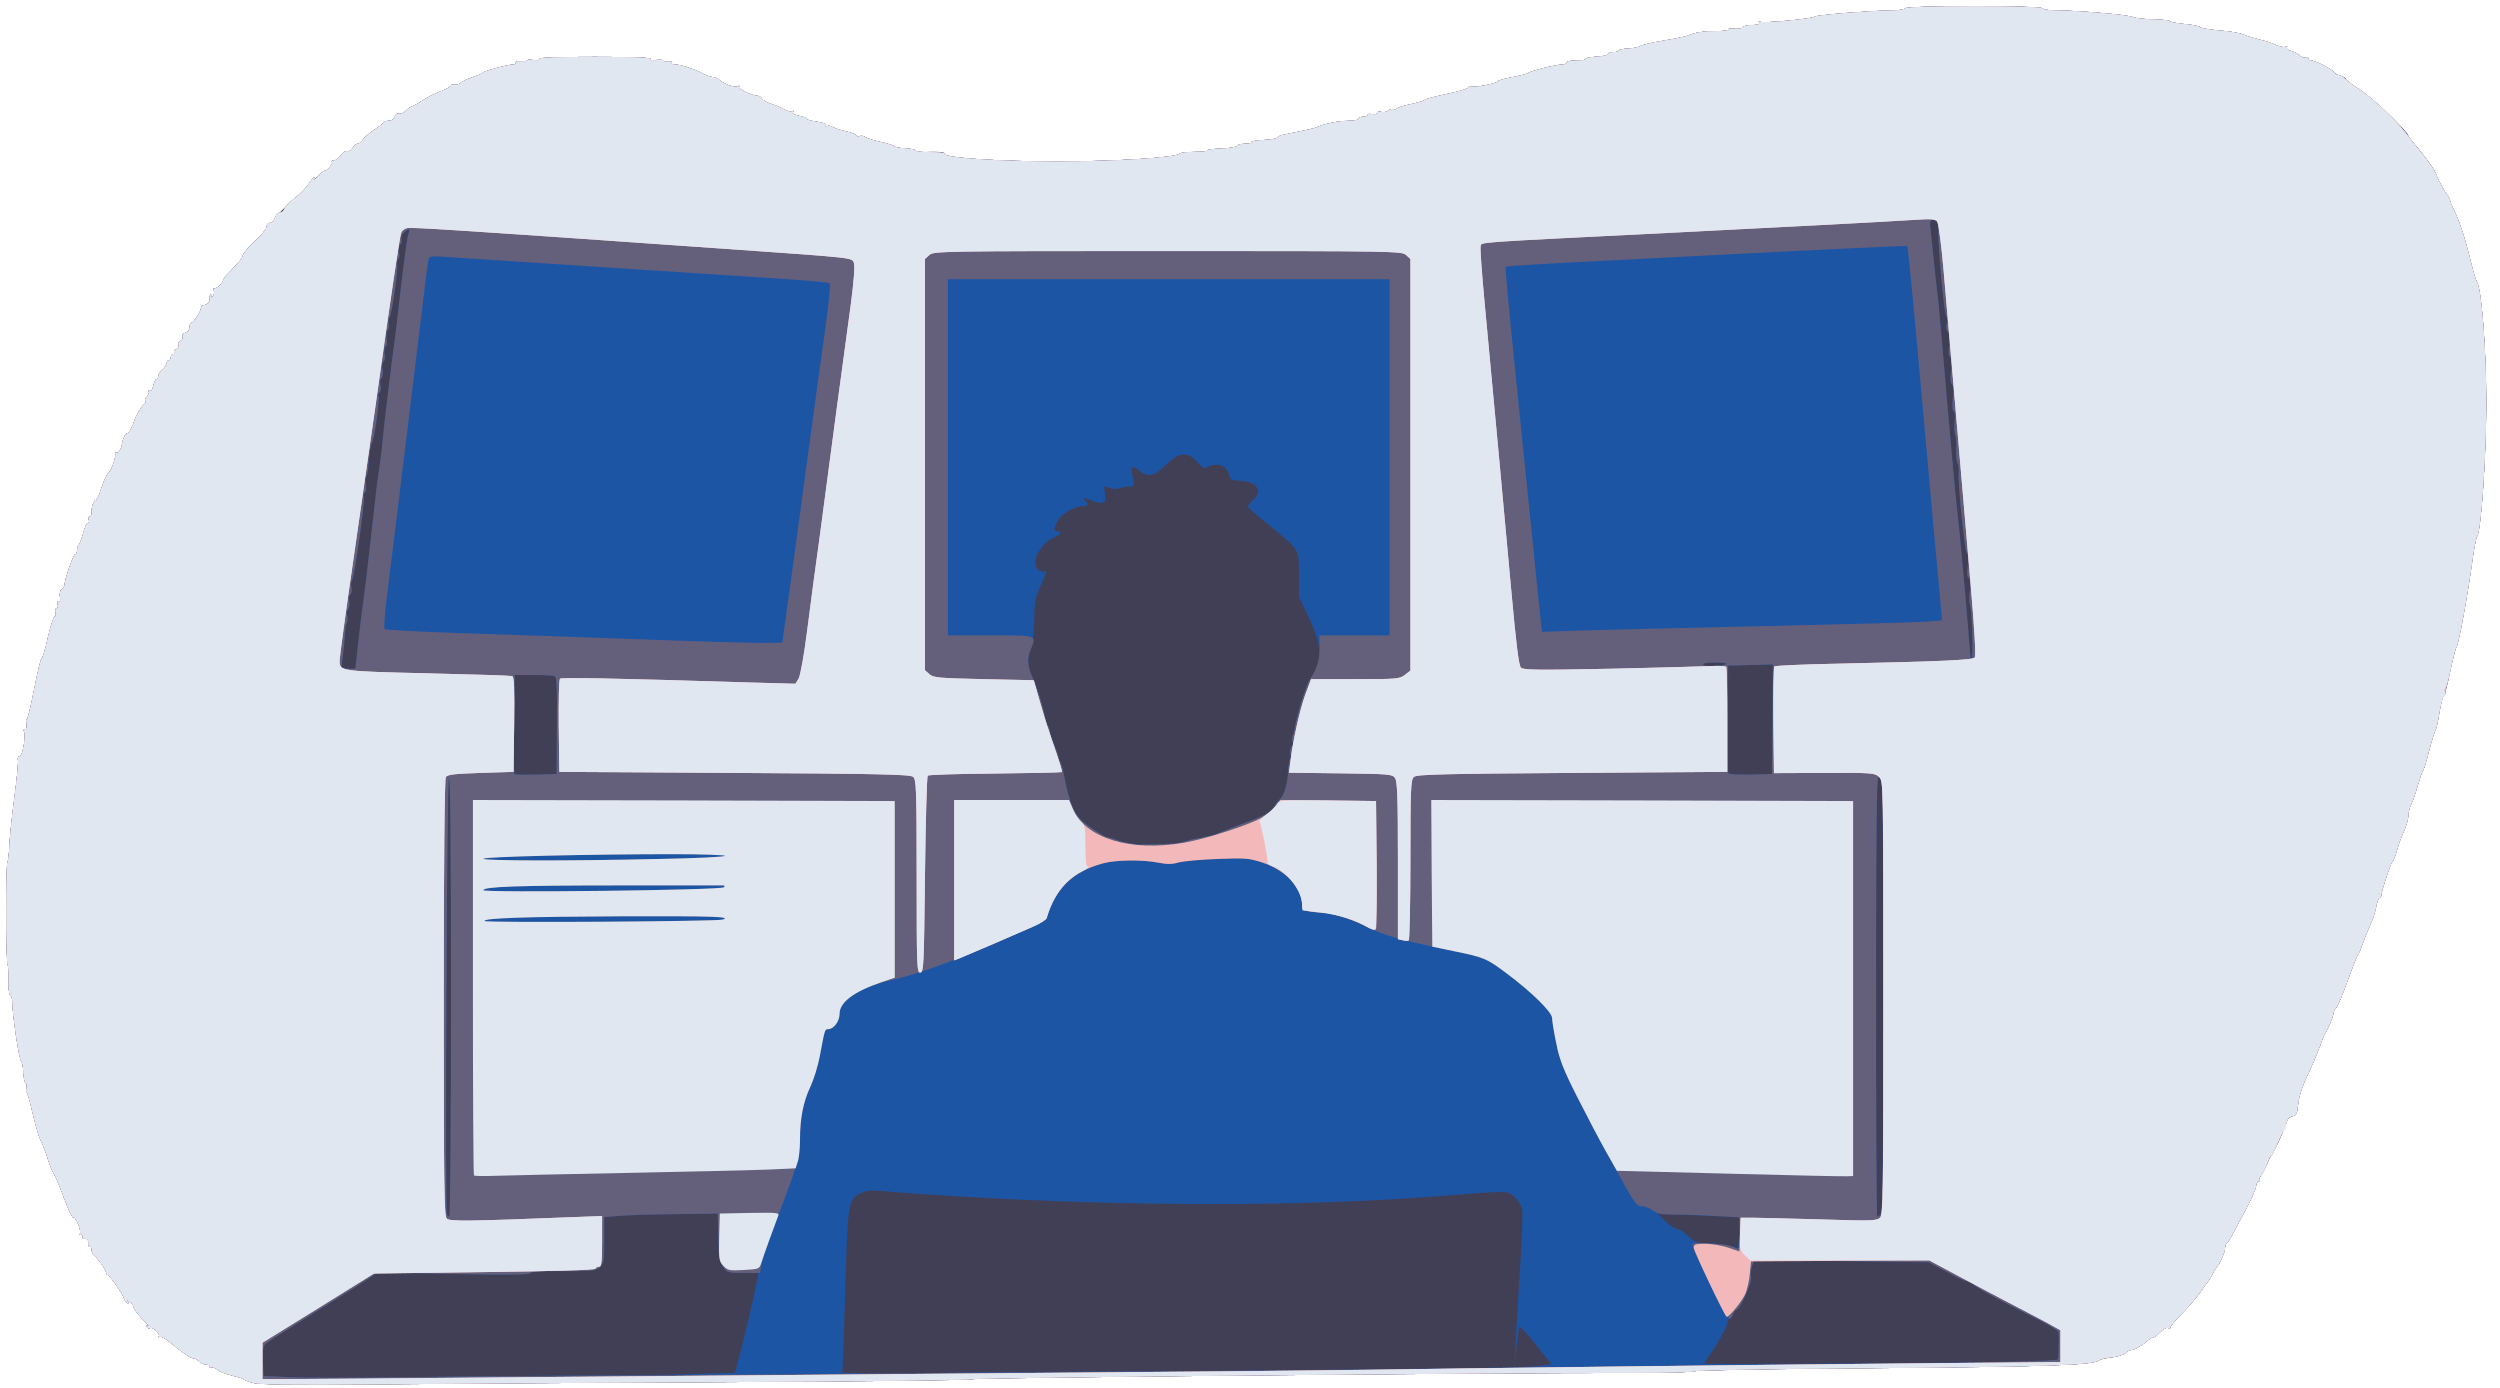 <!DOCTYPE svg PUBLIC "-//W3C//DTD SVG 20010904//EN" "http://www.w3.org/TR/2001/REC-SVG-20010904/DTD/svg10.dtd">
<svg version="1.0" xmlns="http://www.w3.org/2000/svg" width="1200px" height="666px" viewBox="0 0 12000 6660" preserveAspectRatio="xMidYMid meet">
<g id="layer101" fill="#413f56" stroke="none">
<path d="M1215 6638 c-22 -6 -42 -14 -45 -17 -3 -4 -29 -12 -58 -19 -29 -7 -60 -19 -69 -28 -9 -8 -22 -13 -30 -10 -8 3 -11 1 -8 -4 3 -6 -3 -10 -14 -10 -11 0 -26 -7 -35 -15 -8 -8 -20 -15 -26 -15 -14 0 -59 -30 -114 -77 -21 -18 -43 -30 -49 -26 -6 3 -7 2 -4 -4 7 -12 -30 -46 -43 -38 -5 3 -12 0 -16 -6 -5 -8 -3 -9 7 -4 8 5 3 -3 -11 -17 -35 -35 -60 -67 -60 -77 0 -5 -8 -15 -17 -22 -15 -12 -16 -12 -8 1 7 12 6 13 -6 2 -8 -7 -14 -16 -14 -20 0 -13 -68 -112 -77 -112 -4 0 -8 -5 -8 -10 0 -14 -41 -72 -57 -83 -7 -4 -13 -17 -13 -28 0 -11 -4 -18 -8 -15 -5 3 -8 -5 -8 -17 1 -15 -5 -22 -16 -21 -11 1 -14 -4 -11 -14 5 -11 3 -13 -7 -7 -8 5 -11 4 -6 -3 8 -14 -21 -85 -32 -78 -5 3 -23 -37 -42 -87 -18 -51 -41 -105 -51 -122 -9 -16 -24 -52 -32 -80 -8 -27 -23 -64 -32 -82 -9 -18 -26 -77 -39 -133 -12 -55 -25 -98 -28 -95 -3 3 -3 -6 -1 -20 3 -14 1 -25 -3 -25 -5 0 -10 -23 -12 -52 -1 -29 -6 -54 -11 -57 -9 -7 -41 -216 -41 -273 0 -20 -5 -40 -11 -43 -6 -4 -9 -34 -8 -71 1 -35 -1 -67 -4 -71 -9 -8 -9 -487 -1 -496 3 -3 7 -36 9 -74 1 -37 12 -142 24 -233 12 -91 20 -173 17 -182 -2 -10 2 -18 9 -18 14 0 31 -102 20 -120 -3 -5 -1 -10 6 -10 7 0 9 -10 7 -25 -3 -13 -2 -23 1 -21 3 3 19 -63 35 -145 16 -82 32 -149 36 -149 5 0 18 -45 30 -100 13 -55 27 -100 33 -100 5 0 7 -9 4 -20 -3 -11 -1 -20 5 -20 6 0 8 -9 5 -20 -3 -12 -1 -18 5 -14 7 5 9 -2 6 -19 -3 -16 0 -31 8 -38 8 -6 14 -16 14 -22 0 -24 43 -147 51 -147 5 0 9 -8 9 -18 0 -10 4 -22 9 -27 4 -6 14 -31 21 -57 7 -27 17 -48 22 -48 6 0 8 -7 4 -15 -3 -8 -1 -15 5 -15 6 0 10 -8 9 -17 -3 -24 10 -63 20 -63 5 0 14 -17 20 -37 13 -43 32 -86 41 -93 14 -10 39 -83 32 -93 -3 -5 -1 -7 4 -4 10 6 25 -15 28 -38 3 -25 17 -55 26 -55 8 0 25 -30 34 -60 7 -24 33 -67 45 -77 8 -6 12 -15 8 -18 -4 -4 0 -14 8 -22 8 -8 11 -19 8 -25 -4 -7 -2 -8 5 -4 7 5 13 -3 17 -23 4 -17 10 -31 15 -31 5 0 9 -7 9 -15 0 -8 9 -23 20 -32 11 -10 20 -23 20 -30 0 -7 5 -13 10 -13 6 0 10 -7 10 -15 0 -8 5 -15 11 -15 5 0 8 -4 5 -9 -3 -5 1 -12 10 -15 9 -3 14 -13 11 -20 -3 -8 1 -17 10 -20 8 -4 13 -12 10 -20 -3 -8 2 -16 14 -19 11 -3 19 -14 19 -26 0 -12 3 -21 8 -21 10 -1 44 -49 46 -68 2 -9 7 -17 12 -17 18 0 35 -17 30 -31 -3 -7 0 -16 6 -20 7 -5 8 -2 3 6 -6 9 -4 11 4 5 7 -4 10 -16 8 -27 -3 -11 -3 -17 0 -14 8 7 43 -23 43 -37 0 -5 12 -22 28 -37 55 -57 66 -71 68 -85 1 -8 27 -38 58 -67 31 -29 56 -60 56 -70 0 -10 7 -18 15 -18 9 0 19 -8 22 -18 4 -9 29 -37 57 -62 71 -63 98 -91 119 -120 10 -14 15 -18 12 -10 -4 8 5 3 19 -12 14 -16 29 -28 34 -28 14 0 43 -36 35 -43 -3 -4 1 -7 10 -7 9 0 24 -11 33 -24 8 -14 22 -22 29 -20 8 3 20 -4 27 -15 7 -12 18 -21 25 -21 7 0 18 -9 25 -20 7 -11 32 -32 55 -47 24 -15 43 -31 43 -35 0 -4 11 -8 24 -8 16 0 27 -7 31 -19 3 -12 12 -18 20 -15 7 3 23 -4 34 -15 12 -12 25 -21 30 -21 4 0 26 -12 47 -26 21 -15 62 -35 91 -46 29 -12 50 -24 48 -28 -3 -5 3 -6 13 -3 11 2 25 -2 33 -9 8 -7 34 -20 59 -28 25 -8 47 -18 50 -22 7 -8 116 -38 143 -38 10 0 16 -4 13 -9 -3 -5 8 -8 24 -7 17 1 30 -1 30 -4 0 -4 14 -4 31 -2 20 3 29 1 26 -5 -4 -7 91 -10 268 -10 177 0 272 3 268 10 -3 6 6 8 26 5 17 -2 31 -1 31 2 0 4 11 6 25 5 14 -2 23 1 19 6 -3 5 5 9 18 9 26 0 89 21 133 44 17 9 38 16 47 16 9 0 23 6 30 13 21 20 76 40 89 31 7 -4 10 -3 6 3 -6 10 64 43 90 43 7 0 16 6 20 14 4 7 26 19 48 26 22 7 50 19 63 27 12 7 28 11 34 7 7 -4 8 -3 4 4 -4 7 7 13 29 18 19 3 35 10 35 14 0 4 23 10 50 14 34 5 48 11 44 18 -4 7 -3 8 5 4 6 -4 17 -3 24 2 7 5 36 15 65 22 28 6 52 16 52 21 0 4 7 6 15 3 8 -4 21 -2 28 4 6 5 39 16 72 23 33 7 63 16 66 21 3 4 28 9 56 10 28 2 49 7 46 11 -3 5 12 8 33 7 72 -4 115 0 110 9 -11 18 262 36 539 36 278 0 574 -19 586 -37 3 -5 36 -9 73 -9 36 0 65 -3 62 -7 -2 -4 28 -8 68 -9 39 -2 72 -7 74 -13 2 -5 19 -10 38 -10 20 0 33 -3 31 -7 -3 -5 23 -9 56 -11 34 -1 64 -6 67 -11 3 -5 16 -12 30 -14 123 -25 148 -30 165 -38 41 -17 101 -29 148 -29 26 0 47 -4 47 -10 0 -5 12 -10 26 -10 14 0 23 -4 20 -9 -3 -4 6 -6 19 -3 14 2 25 0 25 -6 0 -6 9 -8 20 -5 11 3 27 0 35 -7 8 -6 19 -9 24 -6 5 4 12 2 15 -2 3 -5 34 -15 68 -22 35 -7 65 -17 68 -21 3 -4 50 -16 105 -28 55 -11 101 -25 103 -31 2 -5 8 -8 13 -5 11 8 129 -15 129 -25 0 -3 30 -12 67 -19 37 -7 72 -16 78 -20 13 -11 134 -41 163 -41 12 0 22 -4 22 -8 0 -9 18 -12 63 -12 15 0 27 -3 27 -7 0 -5 24 -9 53 -11 28 -1 54 -7 55 -12 2 -6 15 -10 28 -10 13 0 24 -3 24 -7 0 -5 21 -9 46 -10 25 -1 51 -7 58 -12 6 -5 56 -17 111 -26 55 -9 109 -20 120 -25 30 -14 73 -21 138 -21 32 0 55 -3 53 -7 -3 -4 10 -6 29 -4 18 2 36 -1 39 -7 4 -6 25 -11 47 -11 28 0 38 -4 33 -12 -4 -7 -3 -8 4 -4 14 9 255 -14 262 -24 5 -8 281 -30 372 -30 31 0 60 -5 63 -10 8 -14 652 -14 660 0 3 6 34 10 68 10 99 0 340 21 362 31 11 6 57 11 102 12 44 1 79 5 77 8 -2 4 29 10 69 14 39 3 74 11 77 15 3 5 44 12 90 16 47 3 99 12 115 19 17 7 53 18 80 25 28 6 64 18 82 27 18 8 37 11 44 7 7 -4 9 -3 6 3 -4 6 5 14 19 17 15 4 33 14 41 22 9 8 22 13 29 10 8 -3 14 -1 14 4 0 6 5 10 12 10 18 0 102 42 110 56 4 6 19 15 33 18 14 4 25 10 25 15 0 5 28 27 63 49 58 38 237 205 237 223 0 4 10 19 23 33 55 63 107 135 112 156 4 15 42 87 53 98 6 7 12 18 12 23 0 6 9 29 21 52 27 55 53 137 79 244 11 48 25 91 29 97 22 27 45 323 45 581 0 253 -25 616 -44 640 -4 6 -13 46 -19 90 -27 197 -69 425 -80 440 -4 5 -18 60 -31 120 -12 61 -26 112 -31 115 -4 3 -13 39 -20 80 -6 41 -15 80 -19 85 -4 6 -18 51 -31 100 -12 50 -26 92 -29 95 -4 3 -14 33 -24 67 -9 34 -23 75 -31 90 -8 15 -15 41 -15 57 0 16 -9 48 -19 70 -11 23 -27 65 -35 95 -9 30 -20 57 -24 60 -8 7 -52 139 -52 159 0 6 -4 12 -9 12 -5 0 -11 18 -15 40 -3 22 -17 64 -30 92 -13 29 -30 71 -37 93 -8 22 -17 42 -20 45 -4 3 -26 59 -50 125 -23 66 -49 126 -56 133 -7 7 -13 20 -13 27 0 14 -30 85 -40 95 -3 3 -14 30 -24 60 -11 30 -37 93 -60 140 -25 53 -42 105 -45 140 -5 47 -9 55 -28 58 -13 2 -24 13 -28 30 -7 28 -65 153 -75 162 -3 3 -12 21 -20 40 -7 19 -19 42 -27 51 -7 9 -10 19 -6 22 3 4 1 7 -5 7 -7 0 -12 10 -13 23 0 12 -23 63 -49 112 -27 50 -57 106 -67 125 -10 19 -21 37 -25 38 -5 2 -8 13 -8 23 0 19 -26 78 -39 89 -3 3 -13 19 -21 35 -8 17 -18 32 -21 35 -3 3 -19 25 -36 50 -17 25 -57 72 -89 104 -33 33 -58 63 -57 68 2 4 -3 5 -11 2 -7 -3 -24 6 -37 20 -13 14 -29 26 -35 26 -5 0 -19 8 -30 18 -26 23 -61 42 -76 42 -6 0 -19 7 -28 15 -9 8 -39 18 -66 21 -27 3 -53 9 -59 14 -29 23 -257 30 -1070 37 -476 3 -868 10 -871 15 -3 4 -134 8 -292 8 -706 -1 -3159 23 -3177 30 -11 5 -546 11 -1190 14 -643 3 -1406 8 -1695 11 -371 3 -537 1 -565 -7z"/>
</g>
<g id="layer102" fill="#1d55a5" stroke="none">
<path d="M1215 6638 c-22 -6 -42 -14 -45 -17 -3 -4 -29 -12 -58 -19 -29 -7 -60 -19 -69 -28 -9 -8 -22 -13 -30 -10 -8 3 -11 1 -8 -4 3 -6 -3 -10 -14 -10 -11 0 -26 -7 -35 -15 -8 -8 -20 -15 -26 -15 -14 0 -59 -30 -114 -77 -21 -18 -43 -30 -49 -26 -6 3 -7 2 -4 -4 7 -12 -30 -46 -43 -38 -5 3 -12 0 -16 -6 -5 -8 -3 -9 7 -4 8 5 3 -3 -11 -17 -35 -35 -60 -67 -60 -77 0 -5 -8 -15 -17 -22 -15 -12 -16 -12 -8 1 7 12 6 13 -6 2 -8 -7 -14 -16 -14 -20 0 -13 -68 -112 -77 -112 -4 0 -8 -5 -8 -10 0 -14 -41 -72 -57 -83 -7 -4 -13 -17 -13 -28 0 -11 -4 -18 -8 -15 -5 3 -8 -5 -8 -17 1 -15 -5 -22 -16 -21 -11 1 -14 -4 -11 -14 5 -11 3 -13 -7 -7 -8 5 -11 4 -6 -3 8 -14 -21 -85 -32 -78 -5 3 -23 -37 -42 -87 -18 -51 -41 -105 -51 -122 -9 -16 -24 -52 -32 -80 -8 -27 -23 -64 -32 -82 -9 -18 -26 -77 -39 -133 -12 -55 -25 -98 -28 -95 -3 3 -3 -6 -1 -20 3 -14 1 -25 -3 -25 -5 0 -10 -23 -12 -52 -1 -29 -6 -54 -11 -57 -9 -7 -41 -216 -41 -273 0 -20 -5 -40 -11 -43 -6 -4 -9 -34 -8 -71 1 -35 -1 -67 -4 -71 -9 -8 -9 -487 -1 -496 3 -3 7 -36 9 -74 1 -37 12 -142 24 -233 12 -91 20 -173 17 -182 -2 -10 2 -18 9 -18 14 0 31 -102 20 -120 -3 -5 -1 -10 6 -10 7 0 9 -10 7 -25 -3 -13 -2 -23 1 -21 3 3 19 -63 35 -145 16 -82 32 -149 36 -149 5 0 18 -45 30 -100 13 -55 27 -100 33 -100 5 0 7 -9 4 -20 -3 -11 -1 -20 5 -20 6 0 8 -9 5 -20 -3 -12 -1 -18 5 -14 7 5 9 -2 6 -19 -3 -16 0 -31 8 -38 8 -6 14 -16 14 -22 0 -24 43 -147 51 -147 5 0 9 -8 9 -18 0 -10 4 -22 9 -27 4 -6 14 -31 21 -57 7 -27 17 -48 22 -48 6 0 8 -7 4 -15 -3 -8 -1 -15 5 -15 6 0 10 -8 9 -17 -3 -24 10 -63 20 -63 5 0 14 -17 20 -37 13 -43 32 -86 41 -93 14 -10 39 -83 32 -93 -3 -5 -1 -7 4 -4 10 6 25 -15 28 -38 3 -25 17 -55 26 -55 8 0 25 -30 34 -60 7 -24 33 -67 45 -77 8 -6 12 -15 8 -18 -4 -4 0 -14 8 -22 8 -8 11 -19 8 -25 -4 -7 -2 -8 5 -4 7 5 13 -3 17 -23 4 -17 10 -31 15 -31 5 0 9 -7 9 -15 0 -8 9 -23 20 -32 11 -10 20 -23 20 -30 0 -7 5 -13 10 -13 6 0 10 -7 10 -15 0 -8 5 -15 11 -15 5 0 8 -4 5 -9 -3 -5 1 -12 10 -15 9 -3 14 -13 11 -20 -3 -8 1 -17 10 -20 8 -4 13 -12 10 -20 -3 -8 2 -16 14 -19 11 -3 19 -14 19 -26 0 -12 3 -21 8 -21 10 -1 44 -49 46 -68 2 -9 7 -17 12 -17 18 0 35 -17 30 -31 -3 -7 0 -16 6 -20 7 -5 8 -2 3 6 -6 9 -4 11 4 5 7 -4 10 -16 8 -27 -3 -11 -3 -17 0 -14 8 7 43 -23 43 -37 0 -5 12 -22 28 -37 55 -57 66 -71 68 -85 1 -8 27 -38 58 -67 31 -29 56 -60 56 -70 0 -10 7 -18 15 -18 9 0 20 -11 25 -25 5 -14 16 -25 24 -25 8 0 17 -8 21 -17 3 -10 26 -33 50 -52 25 -18 54 -48 66 -67 20 -32 37 -48 24 -21 -4 6 5 0 19 -15 14 -16 29 -28 34 -28 14 0 43 -36 35 -43 -3 -4 1 -7 10 -7 9 0 24 -11 33 -24 8 -14 22 -22 29 -20 8 3 20 -4 27 -15 7 -12 18 -21 25 -21 7 0 18 -9 25 -20 7 -11 32 -32 55 -47 24 -15 43 -31 43 -35 0 -4 11 -8 24 -8 16 0 27 -7 31 -19 3 -12 12 -18 20 -15 7 3 23 -4 34 -15 12 -12 25 -21 30 -21 4 0 26 -12 47 -26 21 -15 62 -35 91 -46 29 -12 50 -24 48 -28 -3 -5 3 -6 13 -3 11 2 25 -2 33 -9 8 -7 34 -20 59 -28 25 -8 47 -18 50 -22 7 -8 116 -38 143 -38 10 0 16 -4 13 -9 -3 -5 8 -8 24 -7 17 1 30 -1 30 -4 0 -4 14 -4 31 -2 20 3 29 1 26 -5 -4 -7 91 -10 268 -10 177 0 272 3 268 10 -3 6 6 8 26 5 17 -2 31 -1 31 2 0 4 11 6 25 5 14 -2 23 1 19 6 -3 5 5 9 18 9 26 0 89 21 133 44 17 9 38 16 47 16 9 0 23 6 30 13 21 20 76 40 89 31 7 -4 10 -3 6 3 -6 10 64 43 90 43 7 0 16 6 20 14 4 7 26 19 48 26 22 7 50 19 63 27 12 7 28 11 34 7 7 -4 8 -3 4 4 -4 7 7 13 29 18 19 3 35 10 35 14 0 4 23 10 50 14 34 5 48 11 44 18 -4 7 -3 8 5 4 6 -4 17 -3 24 2 7 5 36 15 65 22 28 6 52 16 52 21 0 4 7 6 15 3 8 -4 21 -2 28 4 6 5 39 16 72 23 33 7 63 16 66 21 3 4 28 9 56 10 28 2 49 6 46 11 -2 4 30 7 72 7 42 0 74 4 71 9 -11 18 262 36 539 36 278 0 574 -19 586 -37 3 -5 36 -9 73 -9 36 0 65 -3 62 -7 -2 -4 28 -8 68 -9 39 -2 72 -7 74 -13 2 -5 19 -10 38 -10 20 0 33 -3 31 -7 -3 -5 23 -9 56 -11 34 -1 64 -6 67 -11 3 -5 16 -12 30 -14 123 -25 148 -30 165 -38 41 -17 101 -29 148 -29 26 0 47 -4 47 -10 0 -5 12 -10 26 -10 14 0 23 -4 20 -9 -3 -4 6 -6 19 -3 14 2 25 0 25 -6 0 -6 9 -8 20 -5 11 3 27 0 35 -7 8 -6 19 -9 24 -6 5 4 12 2 15 -2 3 -5 34 -15 68 -22 35 -7 65 -17 68 -21 3 -4 50 -16 105 -28 55 -11 101 -25 103 -31 2 -5 8 -8 13 -5 11 8 129 -15 129 -25 0 -3 30 -12 67 -19 37 -7 72 -16 78 -20 13 -11 134 -41 163 -41 12 0 22 -4 22 -8 0 -9 18 -12 63 -12 15 0 27 -3 27 -7 0 -5 24 -9 53 -11 28 -1 54 -7 55 -12 2 -6 15 -10 28 -10 13 0 24 -3 24 -7 0 -5 21 -9 46 -10 25 -1 51 -7 58 -12 6 -5 56 -17 111 -26 55 -9 109 -20 120 -25 30 -14 73 -21 138 -21 32 0 55 -3 53 -7 -3 -4 10 -6 29 -4 18 2 36 -1 39 -7 4 -6 25 -11 47 -11 28 0 38 -4 33 -12 -4 -7 -3 -8 4 -4 14 9 255 -14 262 -24 5 -8 281 -30 372 -30 31 0 60 -5 63 -10 8 -14 652 -14 660 0 3 6 34 10 68 10 99 0 340 21 362 31 11 6 57 11 102 12 44 1 79 5 77 8 -2 4 29 10 69 14 39 3 74 11 77 15 3 5 44 12 90 16 47 3 99 12 115 19 17 7 53 18 80 25 28 6 64 18 82 27 18 8 37 11 44 7 7 -4 9 -3 6 3 -4 6 5 14 19 17 15 4 33 14 41 22 9 8 22 13 29 10 8 -3 14 -1 14 4 0 6 5 10 12 10 19 0 102 42 111 57 4 7 14 13 22 13 8 0 22 8 32 19 10 10 41 33 68 50 28 18 82 62 120 99 63 61 86 86 142 161 10 13 28 35 41 50 21 24 65 90 67 101 4 15 42 87 53 98 6 7 12 18 12 23 0 6 9 29 21 52 27 55 53 137 79 244 11 48 25 91 29 97 22 27 45 323 45 581 0 253 -25 616 -44 640 -4 6 -13 46 -19 90 -27 197 -69 425 -80 440 -4 5 -18 60 -31 120 -12 61 -26 112 -31 115 -4 3 -13 39 -20 80 -6 41 -15 80 -19 85 -4 6 -18 51 -31 100 -12 50 -26 92 -29 95 -4 3 -14 33 -24 67 -9 34 -23 75 -31 90 -8 15 -15 41 -15 57 0 16 -9 48 -19 70 -11 23 -27 65 -35 95 -9 30 -20 57 -24 60 -8 7 -52 139 -52 159 0 6 -4 12 -9 12 -5 0 -11 18 -15 40 -3 22 -17 64 -30 92 -13 29 -30 71 -37 93 -8 22 -17 42 -20 45 -4 3 -26 59 -50 125 -23 66 -49 126 -56 133 -7 7 -13 20 -13 27 0 14 -30 85 -40 95 -3 3 -14 30 -24 60 -11 30 -37 93 -60 140 -25 53 -42 105 -45 140 -5 47 -9 55 -28 58 -13 2 -24 13 -28 30 -7 28 -65 153 -75 162 -3 3 -12 21 -20 40 -7 19 -19 42 -27 51 -7 9 -10 19 -6 22 3 4 1 7 -5 7 -7 0 -12 10 -13 23 0 12 -23 63 -49 112 -27 50 -57 106 -67 125 -10 19 -21 37 -25 38 -5 2 -8 13 -8 23 0 19 -26 78 -39 89 -3 3 -13 19 -21 35 -8 17 -18 32 -21 35 -3 3 -19 25 -36 50 -17 25 -57 72 -89 104 -33 33 -58 63 -57 68 2 4 -3 5 -11 2 -7 -3 -24 6 -37 20 -13 14 -29 26 -35 26 -5 0 -19 8 -30 18 -26 23 -61 42 -76 42 -6 0 -19 7 -28 15 -9 8 -38 17 -64 20 -27 2 -54 9 -60 14 -30 24 -248 31 -1071 38 -476 3 -868 10 -871 15 -3 4 -134 8 -292 8 -706 -1 -3159 23 -3177 30 -11 5 -546 11 -1190 14 -643 3 -1406 8 -1695 11 -371 3 -537 1 -565 -7z m1480 -35 c242 0 528 -4 636 -8 l197 -6 22 -82 c24 -93 74 -303 84 -359 l7 -38 -75 0 c-71 0 -76 -2 -95 -29 -17 -24 -21 -46 -23 -142 l-3 -114 -210 3 c-115 1 -238 5 -272 9 l-63 5 0 112 c0 152 5 148 -195 147 -107 -1 -155 2 -160 10 -6 8 -100 9 -370 4 l-363 -7 -43 29 c-24 17 -141 90 -259 163 -118 73 -223 140 -233 148 -15 13 -17 29 -15 86 l3 71 140 6 c77 3 300 3 495 0 195 -3 553 -7 795 -8z m2465 -19 c514 -1 1315 -9 1905 -17 154 -2 303 -7 331 -12 l51 -7 -76 -95 c-41 -52 -77 -91 -79 -85 -1 5 -7 45 -12 88 l-9 79 4 -95 c3 -52 12 -208 21 -346 9 -138 14 -267 10 -287 -4 -23 -18 -46 -39 -63 -36 -30 -2 -30 -397 0 -605 47 -1459 47 -2245 0 -143 -8 -302 -19 -353 -24 -52 -5 -101 -6 -110 -3 -90 28 -91 32 -102 385 -5 167 -11 345 -13 395 l-4 92 136 4 c75 2 206 2 291 -2 85 -3 396 -6 690 -7z m4559 -49 c85 -3 156 -7 159 -9 3 -4 6 -98 3 -133 -1 -6 -47 -34 -103 -62 -166 -83 -263 -134 -296 -158 -16 -13 -36 -23 -43 -23 -6 0 -50 -21 -96 -46 l-84 -45 -419 -6 -419 -6 -11 29 c-6 15 -9 39 -5 51 6 26 -49 151 -71 160 -8 3 -14 11 -14 19 0 7 -8 18 -17 23 -10 6 -15 11 -10 11 11 0 -39 96 -79 153 -19 26 -34 49 -34 52 0 6 1308 -3 1539 -10z m-1372 -691 c-1 -2 -90 -6 -196 -10 l-193 -7 37 36 c21 21 47 37 57 37 11 0 34 15 51 33 27 27 40 32 82 34 72 2 121 10 142 21 17 10 18 5 21 -65 2 -41 1 -77 -1 -79z m-6182 -1059 c0 -699 -3 -1054 -10 -1052 -10 4 -20 2068 -10 2095 2 6 8 12 12 12 4 0 8 -475 8 -1055z m6863 1043 c9 -9 12 -254 12 -1039 0 -565 -3 -1034 -6 -1043 -3 -9 -11 -16 -18 -16 -8 0 -11 270 -11 1055 0 580 2 1055 6 1055 3 0 10 -5 17 -12z m-3373 -1781 c17 -3 37 -8 46 -11 9 -4 29 -9 45 -11 16 -2 29 -5 29 -6 0 -1 10 -3 22 -4 12 -1 37 -9 55 -17 18 -8 67 -27 108 -42 108 -39 143 -58 156 -84 6 -12 18 -28 27 -35 20 -16 38 -76 40 -135 1 -26 6 -52 10 -59 4 -6 4 -18 1 -27 -3 -9 -1 -23 6 -31 6 -8 9 -19 5 -25 -4 -6 -4 -19 0 -28 4 -9 9 -28 11 -42 7 -52 55 -206 72 -230 62 -87 61 -154 -3 -290 l-50 -105 0 -107 c0 -125 6 -115 -147 -240 -54 -43 -98 -82 -98 -87 0 -4 11 -18 25 -31 48 -45 21 -87 -60 -92 -41 -2 -50 -7 -53 -23 -9 -48 -58 -69 -104 -44 -17 9 -24 7 -42 -14 -52 -62 -93 -61 -158 3 -56 56 -86 63 -128 30 -34 -27 -43 -25 -37 8 14 67 14 67 -18 68 -16 1 -38 5 -48 9 -10 4 -30 2 -44 -4 -26 -12 -26 -12 -19 28 7 47 -4 54 -59 35 -49 -17 -52 -17 -37 -2 19 19 14 28 -14 28 -37 0 -98 36 -117 70 -21 35 -21 50 -2 50 25 0 17 17 -15 30 -73 30 -119 134 -71 159 10 6 21 7 25 4 14 -14 5 18 -21 73 -24 51 -28 73 -29 164 -2 69 -8 118 -18 142 -17 39 -13 83 11 131 18 36 55 154 59 192 2 16 9 34 14 39 6 6 10 19 10 31 1 11 9 38 20 60 11 22 19 47 20 56 0 8 4 19 9 25 4 5 14 38 20 74 22 117 47 177 87 212 38 33 109 78 124 78 5 0 21 5 37 11 15 7 41 13 57 15 16 3 31 5 32 7 4 3 176 -1 209 -6z m-2982 -564 c2 -186 -1 -234 -11 -238 -8 -3 -54 -5 -102 -5 l-89 0 -3 236 c-2 130 -1 238 1 240 3 3 50 3 104 2 l99 -3 1 -232z m5835 -31 l2 -263 -107 3 -108 3 -2 254 c-1 139 0 258 3 263 3 5 51 7 107 6 l102 -3 3 -263z m-6790 -354 c7 -62 14 -124 16 -138 11 -72 38 -297 56 -465 11 -104 25 -217 31 -250 5 -33 12 -85 14 -115 4 -54 49 -430 60 -500 3 -19 16 -134 30 -255 14 -121 29 -232 34 -247 11 -32 5 -35 -20 -12 -10 9 -15 22 -12 30 3 8 0 21 -6 28 -7 8 -9 25 -6 39 4 14 2 28 -4 31 -5 4 -8 13 -5 20 7 19 -25 248 -37 262 -5 6 -7 19 -3 28 3 9 1 22 -5 30 -6 7 -8 27 -5 43 3 18 1 33 -5 37 -6 4 -8 20 -5 35 4 17 1 32 -5 36 -7 4 -9 19 -5 40 3 19 1 35 -5 39 -6 4 -8 20 -5 35 4 16 1 32 -5 35 -6 4 -9 12 -5 17 7 12 -15 186 -29 219 -10 24 -16 63 -20 127 -1 17 -5 35 -10 39 -4 4 -5 22 -1 40 3 18 1 35 -5 38 -5 4 -8 13 -5 21 7 18 -45 387 -56 399 -5 5 -6 21 -3 36 3 15 0 31 -6 34 -6 4 -8 18 -5 32 3 13 1 30 -5 38 -6 7 -9 21 -5 30 3 9 3 24 -1 34 -4 9 -9 37 -10 62 -1 25 -6 71 -10 103 l-7 57 34 0 34 0 12 -112z m6569 88 c4 -3 -22 -6 -56 -6 -42 0 -60 4 -56 11 7 11 101 7 112 -5z m1180 -144 c-2 -71 -7 -134 -11 -140 -4 -7 -4 -36 -1 -66 5 -37 3 -56 -5 -61 -8 -5 -9 -23 -5 -56 4 -31 3 -55 -4 -63 -11 -14 -44 -337 -39 -391 1 -17 -1 -36 -6 -43 -4 -7 -7 -36 -6 -65 2 -28 -1 -60 -5 -70 -4 -10 -5 -38 -2 -63 2 -25 0 -47 -5 -51 -7 -3 -8 -29 -4 -64 3 -37 2 -60 -5 -65 -7 -4 -8 -27 -4 -64 4 -38 3 -60 -4 -65 -8 -4 -9 -24 -5 -56 4 -33 3 -54 -6 -64 -7 -9 -10 -25 -6 -41 4 -14 3 -31 -2 -37 -12 -15 -44 -389 -37 -420 4 -15 1 -28 -9 -36 -21 -18 -36 -5 -31 27 2 15 9 79 15 142 6 63 16 149 21 190 5 41 25 264 44 495 20 231 42 474 50 540 12 101 41 417 59 650 6 71 5 65 11 65 3 0 4 -58 2 -128z"/>
</g>
<g id="layer103" fill="#64607c" stroke="none">
<path d="M1215 6638 c-22 -6 -42 -14 -45 -17 -3 -4 -29 -12 -58 -19 -29 -7 -60 -19 -69 -28 -9 -8 -22 -13 -30 -10 -8 3 -11 1 -8 -4 3 -6 -3 -10 -14 -10 -11 0 -26 -7 -35 -15 -8 -8 -20 -15 -26 -15 -14 0 -59 -30 -114 -77 -21 -18 -43 -30 -49 -26 -6 3 -7 2 -4 -4 7 -12 -30 -46 -43 -38 -5 3 -12 0 -16 -6 -5 -8 -3 -9 7 -4 8 5 3 -3 -11 -17 -35 -35 -60 -67 -60 -77 0 -5 -8 -15 -17 -22 -15 -12 -16 -12 -8 1 7 12 6 13 -6 2 -8 -7 -14 -16 -14 -20 0 -13 -68 -112 -77 -112 -4 0 -8 -5 -8 -10 0 -14 -41 -72 -57 -83 -7 -4 -13 -17 -13 -28 0 -11 -4 -18 -8 -15 -5 3 -8 -5 -8 -17 1 -15 -5 -22 -16 -21 -11 1 -14 -4 -11 -14 5 -11 3 -13 -7 -7 -8 5 -11 4 -6 -3 8 -14 -21 -85 -32 -78 -5 3 -23 -37 -42 -87 -18 -51 -41 -105 -51 -122 -9 -16 -24 -52 -32 -80 -8 -27 -23 -64 -32 -82 -9 -18 -26 -77 -39 -133 -12 -55 -25 -98 -28 -95 -3 3 -3 -6 -1 -20 3 -14 1 -25 -3 -25 -5 0 -10 -23 -12 -52 -1 -29 -6 -54 -11 -57 -9 -7 -41 -216 -41 -273 0 -20 -5 -40 -11 -43 -6 -4 -9 -34 -8 -71 1 -35 -1 -67 -4 -71 -9 -8 -9 -487 -1 -496 3 -3 7 -36 9 -74 1 -37 12 -142 24 -233 12 -91 20 -173 17 -182 -2 -10 2 -18 9 -18 14 0 31 -102 20 -120 -3 -5 -1 -10 6 -10 7 0 9 -10 7 -25 -3 -13 -2 -23 1 -21 3 3 19 -63 35 -145 16 -82 32 -149 36 -149 5 0 18 -45 30 -100 13 -55 27 -100 33 -100 5 0 7 -9 4 -20 -3 -11 -1 -20 5 -20 6 0 8 -9 5 -20 -3 -12 -1 -18 5 -14 7 5 9 -2 6 -19 -3 -16 0 -31 8 -38 8 -6 14 -16 14 -22 0 -24 43 -147 51 -147 5 0 9 -8 9 -18 0 -10 4 -22 9 -27 4 -6 14 -31 21 -57 7 -27 17 -48 22 -48 6 0 8 -7 4 -15 -3 -8 -1 -15 5 -15 6 0 10 -8 9 -17 -3 -24 10 -63 20 -63 5 0 14 -17 20 -37 13 -43 32 -86 41 -93 14 -10 39 -83 32 -93 -3 -5 -1 -7 4 -4 10 6 25 -15 28 -38 3 -25 17 -55 26 -55 8 0 25 -30 34 -60 7 -24 33 -67 45 -77 8 -6 12 -15 8 -18 -4 -4 0 -14 8 -22 8 -8 11 -19 8 -25 -4 -7 -2 -8 5 -4 7 5 13 -3 17 -23 4 -17 10 -31 15 -31 5 0 9 -7 9 -15 0 -8 9 -23 20 -32 11 -10 20 -23 20 -30 0 -7 5 -13 10 -13 6 0 10 -7 10 -15 0 -8 5 -15 11 -15 5 0 8 -4 5 -9 -3 -5 1 -12 10 -15 9 -3 14 -13 11 -20 -3 -8 1 -17 10 -20 8 -4 13 -12 10 -20 -3 -8 2 -16 14 -19 11 -3 19 -14 19 -26 0 -12 3 -21 8 -21 10 -1 44 -49 46 -68 2 -9 7 -17 12 -17 18 0 35 -17 30 -31 -3 -7 0 -16 6 -20 7 -5 8 -2 3 6 -6 9 -4 11 4 5 7 -4 10 -16 8 -27 -3 -11 -3 -17 0 -14 8 7 43 -23 43 -37 0 -5 12 -22 28 -37 55 -57 66 -71 68 -85 1 -8 27 -38 58 -67 31 -29 56 -60 56 -70 0 -10 7 -18 15 -18 9 0 20 -11 25 -25 5 -14 16 -25 24 -25 8 0 17 -8 21 -17 3 -10 26 -33 50 -52 25 -18 54 -48 66 -67 20 -32 37 -48 24 -21 -4 6 5 0 19 -15 14 -16 29 -28 34 -28 14 0 43 -36 35 -43 -3 -4 1 -7 10 -7 9 0 24 -11 33 -24 8 -14 22 -22 29 -20 8 3 20 -4 27 -15 7 -12 18 -21 25 -21 7 0 18 -9 25 -20 7 -11 32 -32 55 -47 24 -15 43 -31 43 -35 0 -4 11 -8 24 -8 16 0 27 -7 31 -19 3 -12 12 -18 20 -15 7 3 23 -4 34 -15 12 -12 25 -21 30 -21 4 0 26 -12 47 -26 21 -15 62 -35 91 -46 29 -12 50 -24 48 -28 -3 -5 3 -6 13 -3 11 2 25 -2 33 -9 8 -7 34 -20 59 -28 25 -8 47 -18 50 -22 7 -8 116 -38 143 -38 10 0 16 -4 13 -9 -3 -5 8 -8 24 -7 17 1 30 -1 30 -4 0 -4 14 -4 31 -2 20 3 29 1 26 -5 -4 -7 91 -10 268 -10 177 0 272 3 268 10 -3 6 6 8 26 5 17 -2 31 -1 31 2 0 4 11 6 25 5 14 -2 23 1 19 6 -3 5 5 9 18 9 26 0 89 21 133 44 17 9 38 16 47 16 9 0 23 6 30 13 21 20 76 40 89 31 7 -4 10 -3 6 3 -6 10 64 43 90 43 7 0 16 6 20 14 4 7 26 19 48 26 22 7 50 19 63 27 12 7 28 11 34 7 7 -4 8 -3 4 4 -4 7 7 13 29 18 19 3 35 10 35 14 0 4 23 10 50 14 34 5 48 11 44 18 -4 7 -3 8 5 4 6 -4 17 -3 24 2 7 5 36 15 65 22 28 6 52 16 52 21 0 4 7 6 15 3 8 -4 21 -2 28 4 6 5 39 16 72 23 33 7 63 16 66 21 3 4 28 9 56 10 28 2 49 6 46 11 -2 4 30 7 72 7 42 0 74 4 71 9 -11 18 262 36 539 36 278 0 574 -19 586 -37 3 -5 36 -9 73 -9 36 0 65 -3 62 -7 -2 -4 28 -8 68 -9 39 -2 72 -7 74 -13 2 -5 19 -10 38 -10 20 0 33 -3 31 -7 -3 -5 23 -9 56 -11 34 -1 64 -6 67 -11 3 -5 16 -12 30 -14 123 -25 148 -30 165 -38 41 -17 101 -29 148 -29 26 0 47 -4 47 -10 0 -5 12 -10 26 -10 14 0 23 -4 20 -9 -3 -4 6 -6 19 -3 14 2 25 0 25 -6 0 -6 9 -8 20 -5 11 3 27 0 35 -7 8 -6 19 -9 24 -6 5 4 12 2 15 -2 3 -5 34 -15 68 -22 35 -7 65 -17 68 -21 3 -4 50 -16 105 -28 55 -11 101 -25 103 -31 2 -5 8 -8 13 -5 11 8 129 -15 129 -25 0 -3 30 -12 67 -19 37 -7 72 -16 78 -20 13 -11 134 -41 163 -41 12 0 22 -4 22 -8 0 -9 18 -12 63 -12 15 0 27 -3 27 -7 0 -5 24 -9 53 -11 28 -1 54 -7 55 -12 2 -6 15 -10 28 -10 13 0 24 -3 24 -7 0 -5 21 -9 46 -10 25 -1 51 -7 58 -12 6 -5 56 -17 111 -26 55 -9 109 -20 120 -25 30 -14 73 -21 138 -21 32 0 55 -3 53 -7 -3 -4 10 -6 29 -4 18 2 36 -1 39 -7 4 -6 25 -11 47 -11 28 0 38 -4 33 -12 -4 -7 -3 -8 4 -4 14 9 255 -14 262 -24 5 -8 281 -30 372 -30 31 0 60 -5 63 -10 8 -14 652 -14 660 0 3 6 34 10 68 10 99 0 340 21 362 31 11 6 57 11 102 12 44 1 79 5 77 8 -2 4 29 10 69 14 39 3 74 11 77 15 3 5 44 12 90 16 47 3 99 12 115 19 17 7 53 18 80 25 28 6 64 18 82 27 18 8 37 11 44 7 7 -4 9 -3 6 3 -4 6 5 14 19 17 15 4 33 14 41 22 9 8 22 13 29 10 8 -3 14 -1 14 4 0 6 5 10 12 10 19 0 102 42 111 57 4 7 14 13 22 13 8 0 22 8 32 19 10 10 41 33 68 50 28 18 82 62 120 99 63 61 86 86 142 161 10 13 28 35 41 50 21 24 65 90 67 101 4 15 42 87 53 98 6 7 12 18 12 23 0 6 9 29 21 52 27 55 53 137 79 244 11 48 25 91 29 97 22 27 45 323 45 581 0 253 -25 616 -44 640 -4 6 -13 46 -19 90 -27 196 -69 425 -80 440 -4 5 -16 48 -25 95 -10 47 -20 92 -23 100 -4 8 -5 19 -4 24 1 5 -2 12 -8 15 -6 4 -15 40 -22 81 -6 41 -15 80 -19 85 -4 6 -18 51 -31 100 -12 50 -26 92 -29 95 -4 3 -14 33 -24 67 -9 34 -23 75 -31 90 -8 15 -15 41 -15 57 0 16 -9 48 -19 70 -11 23 -27 65 -35 95 -9 30 -20 57 -24 60 -8 7 -52 139 -52 159 0 6 -4 12 -9 12 -5 0 -11 18 -15 40 -3 22 -17 64 -30 92 -13 29 -30 71 -37 93 -8 22 -17 42 -20 45 -4 3 -26 59 -50 125 -23 66 -49 126 -56 133 -7 7 -13 20 -13 27 0 14 -30 85 -40 95 -3 3 -14 30 -24 60 -11 30 -37 93 -60 140 -25 53 -42 105 -45 140 -5 47 -9 55 -28 58 -13 2 -24 13 -28 30 -7 28 -65 153 -75 162 -3 3 -12 21 -20 40 -7 19 -19 42 -27 51 -7 9 -10 19 -6 22 3 4 1 7 -5 7 -7 0 -12 10 -13 23 0 12 -23 63 -49 112 -27 50 -57 106 -67 125 -10 19 -21 37 -25 38 -5 2 -8 13 -8 23 0 19 -26 78 -39 89 -3 3 -13 19 -21 35 -8 17 -18 32 -21 35 -3 3 -19 25 -36 50 -17 25 -57 72 -89 104 -33 33 -58 63 -57 68 2 4 -3 5 -11 2 -7 -3 -24 6 -37 20 -13 14 -29 26 -35 26 -5 0 -19 8 -30 18 -26 23 -61 42 -76 42 -6 0 -19 7 -28 15 -9 8 -38 17 -64 20 -27 2 -54 9 -60 14 -30 24 -248 31 -1071 38 -476 3 -868 10 -871 15 -3 4 -134 8 -292 8 -706 -1 -3159 23 -3177 30 -11 5 -546 11 -1190 14 -643 3 -1406 8 -1695 11 -371 3 -537 1 -565 -7z m1480 -34 c248 -1 758 -5 1135 -8 377 -3 951 -7 1275 -10 732 -5 1587 -13 1970 -19 729 -10 1501 -19 1950 -22 492 -4 845 -12 853 -19 3 -4 6 -98 3 -133 -1 -6 -47 -34 -103 -62 -166 -83 -263 -134 -296 -158 -16 -13 -36 -23 -43 -23 -6 0 -50 -21 -96 -46 l-84 -45 -419 -6 -419 -6 -11 29 c-6 15 -9 39 -5 51 6 26 -49 151 -70 160 -7 2 -15 13 -18 24 -3 10 -10 19 -16 19 -11 0 -163 -301 -175 -345 -5 -19 -2 -20 52 -18 81 3 127 9 151 22 21 11 21 10 21 -67 l0 -79 -112 -6 c-62 -4 -151 -7 -196 -7 -69 0 -88 -4 -109 -20 -14 -11 -38 -20 -53 -20 -26 0 -37 -16 -162 -247 -199 -369 -226 -427 -248 -534 -11 -52 -20 -106 -20 -121 0 -30 -93 -122 -215 -213 -99 -75 -111 -79 -305 -120 -217 -45 -297 -69 -380 -111 -67 -35 -164 -64 -211 -64 -15 0 -41 -3 -58 -6 -25 -5 -31 -11 -31 -33 -1 -81 -81 -166 -191 -201 -64 -21 -83 -22 -217 -17 -81 3 -165 11 -186 17 -30 9 -54 9 -95 1 -74 -15 -205 -14 -266 3 -146 39 -230 121 -271 263 -4 14 -37 30 -291 138 -185 79 -346 136 -457 160 -142 31 -246 99 -246 161 0 36 -28 74 -55 74 -16 0 -16 1 -40 130 -9 47 -29 112 -45 146 -35 74 -50 153 -50 255 0 83 -13 126 -128 424 -27 72 -53 149 -57 173 l-7 42 -78 0 c-75 0 -80 -1 -99 -29 -17 -24 -21 -46 -23 -142 l-3 -114 -210 3 c-115 1 -238 5 -272 9 l-63 5 0 112 c0 152 5 148 -195 147 -107 -1 -155 2 -160 10 -6 8 -100 9 -370 4 l-363 -7 -43 29 c-24 17 -141 90 -259 163 -118 73 -223 140 -233 148 -15 13 -17 29 -15 86 l3 71 140 6 c77 3 298 3 490 0 193 -3 553 -6 800 -7z m-530 -1819 c0 -699 -3 -1054 -10 -1052 -10 4 -20 2068 -10 2095 2 6 8 12 12 12 4 0 8 -475 8 -1055z m6863 1043 c9 -9 12 -254 12 -1039 0 -565 -3 -1034 -6 -1043 -3 -9 -11 -16 -18 -16 -8 0 -11 270 -11 1055 0 580 2 1055 6 1055 3 0 10 -5 17 -12z m-5559 -1414 c45 -14 -46 -17 -462 -16 -487 2 -690 9 -681 23 5 9 1116 2 1143 -7z m6 -155 c5 -6 4 -9 -5 -9 -8 0 -229 0 -490 0 -494 0 -660 6 -660 23 0 13 1141 0 1155 -14z m-312 -136 c175 -3 317 -10 317 -15 0 -4 -112 -8 -248 -8 -390 0 -912 12 -912 22 0 10 406 11 843 1z m2492 -76 c17 -3 37 -8 46 -11 9 -4 29 -9 45 -11 16 -2 29 -5 29 -6 0 -1 10 -3 22 -4 12 -1 37 -9 55 -17 18 -8 67 -27 108 -42 108 -39 143 -58 156 -84 6 -12 18 -28 27 -35 20 -16 38 -76 40 -135 1 -26 6 -52 10 -59 4 -6 4 -18 1 -27 -3 -9 -1 -23 6 -31 6 -8 9 -19 5 -25 -4 -6 -4 -19 0 -28 4 -9 9 -28 11 -42 7 -52 55 -206 72 -230 32 -45 47 -94 46 -152 l-1 -58 169 0 168 0 0 -855 0 -855 -1060 0 -1060 0 0 855 0 855 205 0 c230 0 222 -3 190 73 -16 38 -12 83 12 130 18 36 55 154 59 192 2 16 9 34 14 39 6 6 10 19 10 31 1 11 9 38 20 60 11 22 19 47 20 56 0 8 4 19 9 25 4 5 14 38 20 74 22 117 47 177 87 212 38 33 109 78 124 78 5 0 21 5 37 11 15 7 41 13 57 15 16 3 31 5 32 7 4 3 176 -1 209 -6z m-2982 -564 c2 -186 -1 -234 -11 -238 -8 -3 -54 -5 -102 -5 l-89 0 -3 236 c-2 130 -1 238 1 240 3 3 50 3 104 2 l99 -3 1 -232z m5835 -31 l2 -263 -107 3 -108 3 -2 254 c-1 139 0 258 3 263 3 5 51 7 107 6 l102 -3 3 -263z m-6790 -354 c7 -62 14 -124 16 -138 11 -72 38 -297 56 -465 11 -104 25 -217 31 -250 5 -33 12 -85 14 -115 4 -54 49 -430 60 -500 3 -19 16 -134 30 -255 14 -121 29 -232 34 -247 11 -32 5 -35 -20 -12 -10 9 -15 22 -12 30 3 8 0 21 -6 28 -7 8 -9 25 -6 39 4 14 2 28 -4 31 -5 4 -8 13 -5 20 7 19 -25 248 -37 262 -5 6 -7 19 -3 28 3 9 1 22 -5 30 -6 7 -8 27 -5 43 3 18 1 33 -5 37 -6 4 -8 20 -5 35 4 17 1 32 -5 36 -7 4 -9 19 -5 40 3 19 1 35 -5 39 -6 4 -8 20 -5 35 4 16 1 32 -5 35 -6 4 -9 12 -5 17 7 12 -15 186 -29 219 -10 24 -16 63 -20 127 -1 17 -5 35 -10 39 -4 4 -5 22 -1 40 3 18 1 35 -5 38 -5 4 -8 13 -5 21 7 18 -45 387 -56 399 -5 5 -6 21 -3 36 3 15 0 31 -6 34 -6 4 -8 18 -5 32 3 13 1 30 -5 38 -6 7 -9 21 -5 30 3 9 3 24 -1 34 -4 9 -9 37 -10 62 -1 25 -6 71 -10 103 l-7 57 34 0 34 0 12 -112z m6569 88 c4 -3 -22 -6 -56 -6 -42 0 -60 4 -56 11 7 11 101 7 112 -5z m1180 -144 c-2 -71 -7 -134 -11 -140 -4 -7 -4 -36 -1 -66 5 -37 3 -56 -5 -61 -8 -5 -9 -23 -5 -56 4 -31 3 -55 -4 -63 -11 -14 -44 -337 -39 -391 1 -17 -1 -36 -6 -43 -4 -7 -7 -36 -6 -65 2 -28 -1 -60 -5 -70 -4 -10 -5 -38 -2 -63 2 -25 0 -47 -5 -51 -7 -3 -8 -29 -4 -64 3 -37 2 -60 -5 -65 -7 -4 -8 -27 -4 -64 4 -38 3 -60 -4 -65 -8 -4 -9 -24 -5 -56 4 -33 3 -54 -6 -64 -7 -9 -10 -25 -6 -41 4 -14 3 -31 -2 -37 -12 -15 -44 -389 -37 -420 4 -15 1 -28 -9 -36 -21 -18 -36 -5 -31 27 2 15 9 79 15 142 6 63 16 149 21 190 5 41 25 264 44 495 20 231 42 474 50 540 12 101 41 417 59 650 6 71 5 65 11 65 3 0 4 -58 2 -128z m-5705 -7 c15 -102 69 -501 118 -865 28 -206 64 -471 81 -589 16 -118 26 -217 22 -221 -4 -4 -89 -12 -188 -19 -375 -24 -1554 -101 -1642 -107 -91 -6 -92 -6 -97 17 -5 25 -17 124 -116 939 -33 272 -70 569 -81 658 -12 91 -17 167 -13 172 5 4 182 13 394 20 212 7 603 20 870 30 267 10 521 17 565 16 l80 -1 7 -50z m4728 -30 c377 -9 718 -18 758 -21 l74 -6 -6 -66 c-10 -103 -74 -810 -96 -1057 -37 -419 -62 -670 -65 -674 -3 -2 -240 9 -527 23 -288 15 -720 37 -960 49 -240 12 -438 24 -441 27 -3 3 15 196 39 430 24 234 61 605 84 825 22 220 43 422 46 449 l6 49 202 -7 c110 -3 509 -13 886 -21z"/>
</g>
<g id="layer104" fill="#f3b9ba" stroke="none">
<path d="M1215 6638 c-22 -6 -42 -14 -45 -17 -3 -4 -29 -12 -58 -19 -29 -7 -60 -19 -69 -28 -9 -8 -22 -13 -30 -10 -8 3 -11 1 -8 -4 3 -6 -3 -10 -14 -10 -11 0 -26 -7 -35 -15 -8 -8 -20 -15 -26 -15 -14 0 -59 -30 -114 -77 -21 -18 -43 -30 -49 -26 -6 3 -7 2 -4 -4 7 -12 -30 -46 -43 -38 -5 3 -12 0 -16 -6 -5 -8 -3 -9 7 -4 8 5 3 -3 -11 -17 -35 -35 -60 -67 -60 -77 0 -5 -8 -15 -17 -22 -15 -12 -16 -12 -8 1 7 12 6 13 -6 2 -8 -7 -14 -16 -14 -20 0 -13 -68 -112 -77 -112 -4 0 -8 -5 -8 -10 0 -14 -41 -72 -57 -83 -7 -4 -13 -17 -13 -28 0 -11 -4 -18 -8 -15 -5 3 -8 -5 -8 -17 1 -15 -5 -22 -16 -21 -11 1 -14 -4 -11 -14 5 -11 3 -13 -7 -7 -8 5 -11 4 -6 -3 8 -14 -21 -85 -32 -78 -5 3 -23 -37 -42 -87 -18 -51 -41 -105 -51 -122 -9 -16 -24 -52 -32 -80 -8 -27 -23 -64 -32 -82 -9 -18 -26 -77 -39 -133 -12 -55 -25 -98 -28 -95 -3 3 -3 -6 -1 -20 3 -14 1 -25 -3 -25 -5 0 -10 -23 -12 -52 -1 -29 -6 -54 -11 -57 -9 -7 -41 -216 -41 -273 0 -20 -5 -40 -11 -43 -6 -4 -9 -34 -8 -71 1 -35 -1 -67 -4 -71 -9 -8 -9 -487 -1 -496 3 -3 7 -36 9 -74 1 -37 12 -142 24 -233 12 -91 20 -173 17 -182 -2 -10 2 -18 9 -18 14 0 31 -102 20 -120 -3 -5 -1 -10 6 -10 7 0 9 -10 7 -25 -3 -13 -2 -23 1 -21 3 3 19 -63 35 -145 16 -82 32 -149 36 -149 5 0 18 -45 30 -100 13 -55 27 -100 33 -100 5 0 7 -9 4 -20 -3 -11 -1 -20 5 -20 6 0 8 -9 5 -20 -3 -12 -1 -18 5 -14 7 5 9 -2 6 -19 -3 -16 0 -31 8 -38 8 -6 14 -16 14 -22 0 -24 43 -147 51 -147 5 0 9 -8 9 -18 0 -10 4 -22 9 -27 4 -6 14 -31 21 -57 7 -27 17 -48 22 -48 6 0 8 -7 4 -15 -3 -8 -1 -15 5 -15 6 0 10 -8 9 -17 -3 -24 10 -63 20 -63 5 0 14 -17 20 -37 13 -43 32 -86 41 -93 14 -10 39 -83 32 -93 -3 -5 -1 -7 4 -4 10 6 25 -15 28 -38 3 -25 17 -55 26 -55 8 0 25 -30 34 -60 7 -24 33 -67 45 -77 8 -6 12 -15 8 -18 -4 -4 0 -14 8 -22 8 -8 11 -19 8 -25 -4 -7 -2 -8 5 -4 7 5 13 -3 17 -23 4 -17 10 -31 15 -31 5 0 9 -7 9 -15 0 -8 9 -23 20 -32 11 -10 20 -23 20 -30 0 -7 5 -13 10 -13 6 0 10 -7 10 -15 0 -8 5 -15 11 -15 5 0 8 -4 5 -9 -3 -5 1 -12 10 -15 9 -3 14 -13 11 -20 -3 -8 1 -17 10 -20 8 -4 13 -12 10 -20 -3 -8 2 -16 14 -19 11 -3 19 -14 19 -26 0 -12 3 -21 8 -21 10 -1 44 -49 46 -68 2 -9 7 -17 12 -17 18 0 35 -17 30 -31 -3 -7 0 -16 6 -20 7 -5 8 -2 3 6 -6 9 -4 11 4 5 7 -4 10 -16 8 -27 -3 -11 -3 -17 0 -14 8 7 43 -23 43 -37 0 -5 12 -22 28 -37 55 -57 66 -71 68 -85 1 -8 27 -38 58 -67 31 -29 56 -60 56 -70 0 -10 7 -18 15 -18 9 0 20 -11 25 -25 5 -14 16 -25 24 -25 8 0 17 -8 21 -17 3 -10 26 -33 50 -52 25 -18 54 -48 66 -67 20 -32 37 -48 24 -21 -4 6 5 0 19 -15 14 -16 29 -28 34 -28 14 0 43 -36 35 -43 -3 -4 1 -7 10 -7 9 0 24 -11 33 -24 8 -14 22 -22 29 -20 8 3 20 -4 27 -15 7 -12 18 -21 25 -21 7 0 18 -9 25 -20 7 -11 32 -32 55 -47 24 -15 43 -31 43 -35 0 -4 11 -8 24 -8 16 0 27 -7 31 -19 3 -12 12 -18 20 -15 7 3 23 -4 34 -15 12 -12 25 -21 30 -21 4 0 26 -12 47 -26 21 -15 62 -35 91 -46 29 -12 50 -24 48 -28 -3 -5 3 -6 13 -3 11 2 25 -2 33 -9 8 -7 34 -20 59 -28 25 -8 47 -18 50 -22 7 -8 116 -38 143 -38 10 0 16 -4 13 -9 -3 -5 8 -8 24 -7 17 1 30 -1 30 -4 0 -4 14 -4 31 -2 20 3 29 1 26 -5 -4 -7 91 -10 268 -10 177 0 272 3 268 10 -3 6 6 8 26 5 17 -2 31 -1 31 2 0 4 11 6 25 5 14 -2 23 1 19 6 -3 5 5 9 18 9 26 0 89 21 133 44 17 9 38 16 47 16 9 0 23 6 30 13 21 20 76 40 89 31 7 -4 10 -3 6 3 -6 10 64 43 90 43 7 0 16 6 20 14 4 7 26 19 48 26 22 7 50 19 63 27 12 7 28 11 34 7 7 -4 8 -3 4 4 -4 7 7 13 29 18 19 3 35 10 35 14 0 4 23 10 50 14 34 5 48 11 44 18 -4 7 -3 8 5 4 6 -4 17 -3 24 2 7 5 36 15 65 22 28 6 52 16 52 21 0 4 7 6 15 3 8 -4 21 -2 28 4 6 5 39 16 72 23 33 7 63 16 66 21 3 4 28 9 56 10 28 2 49 6 46 11 -2 4 30 7 72 7 42 0 74 4 71 9 -11 18 262 36 539 36 278 0 574 -19 586 -37 3 -5 36 -9 73 -9 36 0 65 -3 62 -7 -2 -4 28 -8 68 -9 39 -2 72 -7 74 -13 2 -5 19 -10 38 -10 20 0 33 -3 31 -7 -3 -5 23 -9 56 -11 34 -1 64 -6 67 -11 3 -5 16 -12 30 -14 123 -25 148 -30 165 -38 41 -17 101 -29 148 -29 26 0 47 -4 47 -10 0 -5 12 -10 26 -10 14 0 23 -4 20 -9 -3 -4 6 -6 19 -3 14 2 25 0 25 -6 0 -6 9 -8 20 -5 11 3 27 0 35 -7 8 -6 19 -9 24 -6 5 4 12 2 15 -2 3 -5 34 -15 68 -22 35 -7 65 -17 68 -21 3 -4 50 -16 105 -28 55 -11 101 -25 103 -31 2 -5 8 -8 13 -5 11 8 129 -15 129 -25 0 -3 30 -12 67 -19 37 -7 72 -16 78 -20 13 -11 134 -41 163 -41 12 0 22 -4 22 -8 0 -9 18 -12 63 -12 15 0 27 -3 27 -7 0 -5 24 -9 53 -11 28 -1 54 -7 55 -12 2 -6 15 -10 28 -10 13 0 24 -3 24 -7 0 -5 21 -9 46 -10 25 -1 51 -7 58 -12 6 -5 56 -17 111 -26 55 -9 109 -20 120 -25 30 -14 73 -21 138 -21 32 0 55 -3 53 -7 -3 -4 10 -6 29 -4 18 2 36 -1 39 -7 4 -6 25 -11 47 -11 28 0 38 -4 33 -12 -4 -7 -3 -8 4 -4 14 9 255 -14 262 -24 5 -8 281 -30 372 -30 31 0 60 -5 63 -10 8 -14 652 -14 660 0 3 6 34 10 68 10 99 0 340 21 362 31 11 6 57 11 102 12 44 1 79 5 77 8 -2 4 29 10 69 14 39 3 74 11 77 15 3 5 44 12 90 16 47 3 99 12 115 19 17 7 53 18 80 25 28 6 64 18 82 27 18 8 37 11 44 7 7 -4 9 -3 6 3 -4 6 5 14 19 17 15 4 33 14 41 22 9 8 22 13 29 10 8 -3 14 -1 14 4 0 6 5 10 12 10 19 0 102 42 111 57 4 7 14 13 22 13 8 0 22 8 32 19 10 10 41 33 68 50 28 18 82 62 120 99 63 61 86 86 142 161 10 13 28 35 41 50 21 24 65 90 67 101 4 15 42 87 53 98 6 7 12 18 12 23 0 6 9 29 21 52 27 55 53 137 79 244 11 48 25 91 29 97 22 27 45 323 45 581 0 253 -25 616 -44 640 -4 6 -13 46 -19 90 -27 196 -69 425 -80 440 -4 5 -16 48 -25 95 -10 47 -20 92 -23 100 -4 8 -5 19 -4 24 1 5 -2 12 -8 15 -6 4 -15 40 -22 81 -6 41 -15 80 -19 85 -4 6 -18 51 -31 100 -12 50 -26 92 -29 95 -4 3 -14 33 -24 67 -9 34 -23 75 -31 90 -8 15 -15 41 -15 57 0 16 -9 48 -19 70 -11 23 -27 65 -35 95 -9 30 -20 57 -24 60 -8 7 -52 139 -52 159 0 6 -4 12 -9 12 -5 0 -11 18 -15 40 -3 22 -17 64 -30 92 -13 29 -30 71 -37 93 -8 22 -17 42 -20 45 -4 3 -26 59 -50 125 -23 66 -49 126 -56 133 -7 7 -13 20 -13 27 0 14 -30 85 -40 95 -3 3 -14 30 -24 60 -11 30 -37 93 -60 140 -25 53 -42 105 -45 140 -5 47 -9 55 -28 58 -13 2 -24 13 -28 30 -7 28 -65 153 -75 162 -3 3 -12 21 -20 40 -7 19 -19 42 -27 51 -7 9 -10 19 -6 22 3 4 1 7 -5 7 -7 0 -12 10 -13 23 0 12 -23 63 -49 112 -27 50 -57 106 -67 125 -10 19 -21 37 -25 38 -5 2 -8 13 -8 23 0 19 -26 78 -39 89 -3 3 -13 19 -21 35 -8 17 -18 32 -21 35 -3 3 -19 25 -36 50 -17 25 -57 72 -89 104 -33 33 -58 63 -57 68 2 4 -3 5 -11 2 -7 -3 -24 6 -37 20 -13 14 -29 26 -35 26 -5 0 -19 8 -30 18 -26 23 -61 42 -76 42 -6 0 -19 7 -28 15 -9 8 -38 17 -64 20 -27 2 -54 9 -60 14 -30 24 -248 31 -1071 38 -476 3 -868 10 -871 15 -3 4 -134 8 -292 8 -706 -1 -3159 23 -3177 30 -11 5 -546 11 -1190 14 -643 3 -1406 8 -1695 11 -371 3 -537 1 -565 -7z m1385 -28 c641 -5 1721 -14 2400 -20 679 -5 1386 -12 1570 -15 442 -7 1773 -23 2633 -31 l687 -6 0 -77 0 -76 -38 -21 c-20 -12 -100 -54 -177 -94 -77 -40 -202 -106 -277 -146 l-137 -74 -428 2 -428 3 -6 60 c-3 33 -13 76 -21 95 -17 38 -83 118 -91 110 -14 -14 -157 -315 -157 -331 0 -16 8 -19 58 -19 31 1 80 9 109 19 l52 18 3 -81 3 -81 55 0 c30 0 177 4 326 8 245 8 273 7 288 -8 15 -15 16 -105 16 -1056 0 -1031 0 -1039 -20 -1059 -20 -20 -32 -21 -263 -20 l-242 1 -3 -252 c-1 -139 1 -256 5 -260 5 -4 134 -10 288 -13 519 -11 664 -18 674 -30 6 -7 -1 -132 -20 -351 -59 -693 -110 -1276 -129 -1499 -11 -129 -25 -235 -32 -243 -9 -11 -31 -13 -102 -8 -157 10 -612 34 -1131 60 -1036 52 -949 46 -958 68 -3 7 6 128 19 268 51 544 97 1039 128 1382 24 262 36 362 47 372 12 11 80 12 429 5 228 -5 446 -11 483 -13 37 -2 70 0 73 4 3 5 5 120 5 256 l0 248 -744 5 c-610 4 -747 7 -760 19 -15 12 -17 52 -17 397 0 210 -4 385 -8 388 -5 3 -18 2 -30 -1 l-22 -5 0 -377 c0 -310 -3 -381 -14 -397 -13 -18 -30 -19 -261 -22 l-248 -3 7 -53 c11 -97 45 -249 72 -323 l27 -73 212 0 c200 0 214 -1 239 -21 l26 -20 0 -988 0 -988 -21 -19 c-20 -18 -54 -19 -1144 -19 -1090 0 -1124 1 -1144 19 l-21 19 0 987 0 987 21 19 c19 17 43 19 261 24 l240 5 33 115 c18 63 50 161 70 218 20 57 35 105 32 108 -2 2 -146 5 -320 7 -173 1 -319 6 -324 10 -4 5 -10 219 -13 475 -5 434 -6 467 -22 470 -17 3 -18 -24 -18 -461 0 -420 -2 -466 -17 -478 -13 -12 -164 -15 -857 -19 l-841 -5 -3 -219 c-1 -121 1 -223 6 -228 7 -7 237 -3 914 18 l216 6 15 -24 c8 -13 26 -110 41 -228 14 -113 42 -322 62 -465 19 -143 55 -411 79 -595 25 -184 56 -414 69 -510 14 -107 20 -183 15 -197 -10 -27 13 -24 -609 -68 -1322 -93 -1517 -105 -1536 -100 -12 2 -25 13 -28 22 -7 17 -45 271 -126 848 -22 154 -69 482 -105 730 -36 247 -65 461 -65 476 0 51 3 51 423 61 215 5 398 11 405 13 10 4 12 55 10 232 l-3 228 -158 5 c-125 4 -160 8 -167 20 -6 9 -10 421 -10 1061 0 926 2 1048 15 1059 16 13 108 12 583 -7 l162 -6 0 122 c0 98 -3 121 -14 121 -8 0 -16 4 -18 10 -2 6 -204 12 -533 16 l-530 7 -267 166 -268 166 0 88 0 87 88 0 c48 0 611 -4 1252 -10z"/>
<path d="M4580 4225 l0 -385 275 0 276 0 18 43 c62 141 278 207 534 162 105 -18 315 -86 373 -120 23 -14 53 -39 66 -55 l24 -30 229 2 230 3 3 300 c1 165 0 305 -3 312 -3 10 -20 5 -62 -17 -61 -31 -159 -60 -204 -60 -15 0 -41 -3 -58 -6 -25 -5 -31 -11 -31 -33 -1 -81 -81 -166 -191 -201 -64 -21 -83 -22 -217 -17 -81 3 -165 11 -186 17 -30 9 -54 9 -95 1 -74 -15 -205 -14 -266 3 -146 39 -230 121 -271 263 -2 7 -29 25 -61 39 -67 30 -327 142 -360 155 l-23 9 0 -385z"/>
</g>
<g id="layer105" fill="#e1e7f1" stroke="none">
<path d="M1215 6638 c-22 -6 -42 -14 -45 -17 -3 -4 -29 -12 -58 -19 -29 -7 -60 -19 -69 -28 -9 -8 -22 -13 -30 -10 -8 3 -11 1 -8 -4 3 -6 -3 -10 -14 -10 -11 0 -26 -7 -35 -15 -8 -8 -20 -15 -26 -15 -14 0 -59 -30 -114 -77 -21 -18 -43 -30 -49 -26 -6 3 -7 2 -4 -4 7 -12 -30 -46 -43 -38 -5 3 -12 0 -16 -6 -5 -8 -3 -9 7 -4 8 5 3 -3 -11 -17 -35 -35 -60 -67 -60 -77 0 -5 -8 -15 -17 -22 -15 -12 -16 -12 -8 1 7 12 6 13 -6 2 -8 -7 -14 -16 -14 -20 0 -13 -68 -112 -77 -112 -4 0 -8 -5 -8 -10 0 -14 -41 -72 -57 -83 -7 -4 -13 -17 -13 -28 0 -11 -4 -18 -8 -15 -5 3 -8 -5 -8 -17 1 -15 -5 -22 -16 -21 -11 1 -14 -4 -11 -14 5 -11 3 -13 -7 -7 -8 5 -11 4 -6 -3 8 -14 -21 -85 -32 -78 -5 3 -23 -37 -42 -87 -18 -51 -41 -105 -51 -122 -9 -16 -24 -52 -32 -80 -8 -27 -23 -64 -32 -82 -9 -18 -26 -77 -39 -133 -12 -55 -25 -98 -28 -95 -3 3 -3 -6 -1 -20 3 -14 1 -25 -3 -25 -5 0 -10 -23 -12 -52 -1 -29 -6 -54 -11 -57 -9 -7 -41 -216 -41 -273 0 -20 -5 -40 -11 -43 -6 -4 -9 -34 -8 -71 1 -35 -1 -67 -4 -71 -9 -8 -9 -487 -1 -496 3 -3 7 -36 9 -74 1 -37 12 -142 24 -233 12 -91 20 -173 17 -182 -2 -10 2 -18 9 -18 14 0 31 -102 20 -120 -3 -5 -1 -10 6 -10 7 0 9 -10 7 -25 -3 -13 -2 -23 1 -21 3 3 19 -63 35 -145 16 -82 32 -149 36 -149 5 0 18 -45 30 -100 13 -55 27 -100 33 -100 5 0 7 -9 4 -20 -3 -11 -1 -20 5 -20 6 0 8 -9 5 -20 -3 -12 -1 -18 5 -14 7 5 9 -2 6 -19 -3 -16 0 -31 8 -38 8 -6 14 -16 14 -22 0 -24 43 -147 51 -147 5 0 9 -8 9 -18 0 -10 4 -22 9 -27 4 -6 14 -31 21 -57 7 -27 17 -48 22 -48 6 0 8 -7 4 -15 -3 -8 -1 -15 5 -15 6 0 10 -8 9 -17 -3 -24 10 -63 20 -63 5 0 14 -17 20 -37 13 -43 32 -86 41 -93 14 -10 39 -83 32 -93 -3 -5 -1 -7 4 -4 10 6 25 -15 28 -38 3 -25 17 -55 26 -55 8 0 25 -30 34 -60 7 -24 33 -67 45 -77 8 -6 12 -15 8 -18 -4 -4 0 -14 8 -22 8 -8 11 -19 8 -25 -4 -7 -2 -8 5 -4 7 5 13 -3 17 -23 4 -17 10 -31 15 -31 5 0 9 -7 9 -15 0 -8 9 -23 20 -32 11 -10 20 -23 20 -30 0 -7 5 -13 10 -13 6 0 10 -7 10 -15 0 -8 5 -15 11 -15 5 0 8 -4 5 -9 -3 -5 1 -12 10 -15 9 -3 14 -13 11 -20 -3 -8 1 -17 10 -20 8 -4 13 -12 10 -20 -3 -8 2 -16 14 -19 11 -3 19 -14 19 -26 0 -12 3 -21 8 -21 10 -1 44 -49 46 -68 2 -9 7 -17 12 -17 18 0 35 -17 30 -31 -3 -7 0 -16 6 -20 7 -5 8 -2 3 6 -6 9 -4 11 4 5 7 -4 10 -16 8 -27 -3 -11 -3 -17 0 -14 8 7 43 -23 43 -37 0 -5 12 -22 28 -37 55 -57 66 -71 68 -85 1 -8 27 -38 58 -67 31 -29 56 -60 56 -70 0 -10 7 -18 15 -18 9 0 20 -11 25 -25 5 -14 16 -25 24 -25 8 0 17 -8 21 -17 3 -10 26 -33 50 -52 25 -18 54 -48 66 -67 20 -32 37 -48 24 -21 -4 6 5 0 19 -15 14 -16 29 -28 34 -28 14 0 43 -36 35 -43 -3 -4 1 -7 10 -7 9 0 24 -11 33 -24 8 -14 22 -22 29 -20 8 3 20 -4 27 -15 7 -12 18 -21 25 -21 7 0 18 -9 25 -20 7 -11 32 -32 55 -47 24 -15 43 -31 43 -35 0 -4 11 -8 24 -8 16 0 27 -7 31 -19 3 -12 12 -18 20 -15 7 3 23 -4 34 -15 12 -12 25 -21 30 -21 4 0 26 -12 47 -26 21 -15 62 -35 91 -46 29 -12 50 -24 48 -28 -3 -5 3 -6 13 -3 11 2 25 -2 33 -9 8 -7 34 -20 59 -28 25 -8 47 -18 50 -22 7 -8 116 -38 143 -38 10 0 16 -4 13 -9 -3 -5 8 -8 24 -7 17 1 30 -1 30 -4 0 -4 14 -4 31 -2 20 3 29 1 26 -5 -4 -7 91 -10 268 -10 177 0 272 3 268 10 -3 6 6 8 26 5 17 -2 31 -1 31 2 0 4 11 6 25 5 14 -2 23 1 19 6 -3 5 5 9 18 9 26 0 89 21 133 44 17 9 38 16 47 16 9 0 23 6 30 13 21 20 76 40 89 31 7 -4 10 -3 6 3 -6 10 64 43 90 43 7 0 16 6 20 14 4 7 26 19 48 26 22 7 50 19 63 27 12 7 28 11 34 7 7 -4 8 -3 4 4 -4 7 7 13 29 18 19 3 35 10 35 14 0 4 23 10 50 14 34 5 48 11 44 18 -4 7 -3 8 5 4 6 -4 17 -3 24 2 7 5 36 15 65 22 28 6 52 16 52 21 0 4 7 6 15 3 8 -4 21 -2 28 4 6 5 39 16 72 23 33 7 63 16 66 21 3 4 28 9 56 10 28 2 49 6 46 11 -2 4 30 7 72 7 42 0 74 4 71 9 -11 18 262 36 539 36 278 0 574 -19 586 -37 3 -5 36 -9 73 -9 36 0 65 -3 62 -7 -2 -4 28 -8 68 -9 39 -2 72 -7 74 -13 2 -5 19 -10 38 -10 20 0 33 -3 31 -7 -3 -5 23 -9 56 -11 34 -1 64 -6 67 -11 3 -5 16 -12 30 -14 123 -25 148 -30 165 -38 41 -17 101 -29 148 -29 26 0 47 -4 47 -10 0 -5 12 -10 26 -10 14 0 23 -4 20 -9 -3 -4 6 -6 19 -3 14 2 25 0 25 -6 0 -6 9 -8 20 -5 11 3 27 0 35 -7 8 -6 19 -9 24 -6 5 4 12 2 15 -2 3 -5 34 -15 68 -22 35 -7 65 -17 68 -21 3 -4 50 -16 105 -28 55 -11 101 -25 103 -31 2 -5 8 -8 13 -5 11 8 129 -15 129 -25 0 -3 30 -12 67 -19 37 -7 72 -16 78 -20 13 -11 134 -41 163 -41 12 0 22 -4 22 -8 0 -9 18 -12 63 -12 15 0 27 -3 27 -7 0 -5 24 -9 53 -11 28 -1 54 -7 55 -12 2 -6 15 -10 28 -10 13 0 24 -3 24 -7 0 -5 21 -9 46 -10 25 -1 51 -7 58 -12 6 -5 56 -17 111 -26 55 -9 109 -20 120 -25 30 -14 73 -21 138 -21 32 0 55 -3 53 -7 -3 -4 10 -6 29 -4 18 2 36 -1 39 -7 4 -6 25 -11 47 -11 28 0 38 -4 33 -12 -4 -7 -3 -8 4 -4 14 9 255 -14 262 -24 5 -8 281 -30 372 -30 31 0 60 -5 63 -10 8 -14 652 -14 660 0 3 6 34 10 68 10 99 0 340 21 362 31 11 6 57 11 102 12 44 1 79 5 77 8 -2 4 29 10 69 14 39 3 74 11 77 15 3 5 44 12 90 16 47 3 99 12 115 19 17 7 53 18 80 25 28 6 64 18 82 27 18 8 37 11 44 7 7 -4 9 -3 6 3 -4 6 5 14 19 17 15 4 33 14 41 22 9 8 22 13 29 10 8 -3 14 -1 14 4 0 6 5 10 12 10 19 0 102 42 111 57 4 7 14 13 22 13 8 0 22 8 32 19 10 10 41 33 68 50 28 18 82 62 120 99 63 61 86 86 142 161 10 13 28 35 41 50 21 24 65 90 67 101 4 15 42 87 53 98 6 7 12 18 12 23 0 6 9 29 21 52 27 55 53 137 79 244 11 48 25 91 29 97 22 27 45 323 45 581 0 253 -25 616 -44 640 -4 6 -13 46 -19 90 -27 197 -69 425 -80 440 -4 5 -16 51 -26 100 -10 50 -23 93 -28 96 -5 4 -6 12 -2 19 4 7 3 15 -3 19 -6 4 -16 40 -23 81 -6 41 -15 80 -19 85 -4 6 -18 51 -31 100 -12 50 -26 92 -29 95 -4 3 -14 33 -24 67 -9 34 -23 75 -31 90 -8 15 -15 41 -15 57 0 16 -9 48 -19 70 -11 23 -27 65 -35 95 -9 30 -20 57 -24 60 -8 7 -52 139 -52 159 0 6 -4 12 -9 12 -5 0 -11 18 -15 40 -3 22 -17 64 -30 92 -13 29 -30 71 -37 93 -8 22 -17 42 -20 45 -4 3 -26 59 -50 125 -23 66 -49 126 -56 133 -7 7 -13 20 -13 27 0 14 -30 85 -40 95 -3 3 -14 30 -24 60 -11 30 -37 93 -60 140 -25 53 -42 105 -45 140 -5 47 -9 55 -28 58 -17 2 -24 12 -29 38 -3 19 -9 34 -13 34 -3 0 -17 27 -30 60 -13 33 -27 60 -31 60 -4 0 -13 18 -20 40 -7 22 -19 45 -27 51 -7 6 -10 15 -7 20 3 5 0 9 -5 9 -6 0 -11 10 -12 23 0 12 -23 63 -49 112 -27 50 -57 106 -67 125 -10 19 -21 37 -25 38 -5 2 -8 13 -8 23 0 19 -26 78 -39 89 -3 3 -13 19 -21 35 -8 17 -18 32 -21 35 -3 3 -19 25 -36 50 -17 25 -57 72 -89 104 -33 33 -58 63 -57 68 2 4 -3 5 -11 2 -7 -3 -24 6 -37 20 -13 14 -29 26 -35 26 -5 0 -19 8 -30 18 -26 23 -61 42 -76 42 -6 0 -19 7 -28 15 -9 8 -38 17 -64 20 -27 2 -54 9 -60 14 -30 24 -248 31 -1071 38 -476 3 -868 10 -871 15 -3 4 -134 8 -292 8 -706 -1 -3159 23 -3177 30 -11 5 -546 11 -1190 14 -643 3 -1406 8 -1695 11 -371 3 -537 1 -565 -7z m1385 -28 c641 -5 1721 -14 2400 -20 679 -5 1386 -12 1570 -15 442 -7 1773 -23 2633 -31 l687 -6 0 -77 0 -76 -38 -21 c-20 -12 -100 -54 -177 -94 -77 -40 -202 -106 -277 -147 l-137 -73 -430 0 -429 1 -27 -26 c-24 -25 -26 -32 -23 -103 l3 -77 55 0 c30 0 177 4 326 8 245 8 273 7 288 -8 15 -15 16 -105 16 -1056 0 -1031 0 -1039 -20 -1059 -20 -20 -32 -21 -263 -20 l-242 1 -3 -252 c-1 -139 1 -256 5 -260 5 -4 134 -10 288 -13 519 -11 664 -18 674 -30 6 -7 -1 -132 -20 -351 -59 -693 -110 -1276 -129 -1499 -11 -129 -25 -235 -32 -243 -9 -11 -31 -13 -102 -8 -157 10 -612 34 -1131 60 -1036 52 -949 46 -958 68 -3 7 6 128 19 268 51 544 97 1039 128 1382 24 262 36 362 47 372 12 11 80 12 429 5 228 -5 446 -11 483 -13 37 -2 70 0 73 4 3 5 5 120 5 256 l0 248 -744 5 c-610 4 -747 7 -760 19 -15 12 -17 52 -17 397 0 210 -4 385 -8 388 -5 3 -18 2 -30 -1 l-22 -5 0 -377 c0 -310 -3 -381 -14 -397 -13 -18 -30 -19 -261 -22 l-248 -3 7 -53 c11 -97 45 -249 72 -323 l27 -73 212 0 c200 0 214 -1 239 -21 l26 -20 0 -988 0 -988 -21 -19 c-20 -18 -54 -19 -1144 -19 -1090 0 -1124 1 -1144 19 l-21 19 0 987 0 987 21 19 c19 17 43 19 261 24 l240 5 33 115 c18 63 50 161 70 218 20 57 35 105 32 108 -2 2 -146 5 -320 7 -173 1 -319 6 -324 10 -4 5 -10 219 -13 475 -5 434 -6 467 -22 470 -17 3 -18 -24 -18 -461 0 -420 -2 -466 -17 -478 -13 -12 -164 -15 -857 -19 l-841 -5 -3 -219 c-1 -121 1 -223 6 -228 7 -7 237 -3 914 18 l216 6 15 -24 c8 -13 26 -110 41 -228 14 -113 42 -322 62 -465 19 -143 55 -411 79 -595 25 -184 56 -414 69 -510 14 -107 20 -183 15 -197 -10 -27 13 -24 -609 -68 -1322 -93 -1517 -105 -1536 -100 -12 2 -25 13 -28 22 -7 17 -45 271 -126 848 -22 154 -69 482 -105 730 -36 247 -65 461 -65 476 0 51 3 51 423 61 215 5 398 11 405 13 10 4 12 55 10 232 l-3 228 -158 5 c-125 4 -160 8 -167 20 -6 9 -10 421 -10 1061 0 926 2 1048 15 1059 16 13 108 12 583 -7 l162 -6 0 122 c0 98 -3 121 -14 121 -8 0 -16 4 -18 10 -2 6 -204 12 -533 16 l-530 7 -267 166 -268 166 0 88 0 87 88 0 c48 0 611 -4 1252 -10z"/>
<path d="M3472 6076 c-21 -23 -22 -32 -20 -138 l3 -113 144 -3 c134 -2 143 -1 136 15 -14 36 -73 199 -81 226 -9 28 -12 29 -84 33 -69 4 -77 2 -98 -20z"/>
<path d="M2275 5642 c-3 -3 -5 -410 -5 -904 l0 -898 1013 2 1012 3 0 424 0 424 -65 22 c-132 45 -200 96 -200 151 0 36 -28 74 -55 74 -16 0 -16 1 -40 130 -9 47 -29 112 -45 146 -35 74 -50 153 -50 254 0 43 -5 91 -11 107 l-10 31 -132 6 c-73 3 -377 10 -677 16 -300 6 -587 12 -637 14 -51 2 -95 1 -98 -2z m1194 -1228 c45 -14 -46 -17 -462 -16 -487 2 -690 9 -681 23 5 9 1116 2 1143 -7z m6 -155 c5 -6 4 -9 -5 -9 -8 0 -229 0 -490 0 -494 0 -660 6 -660 23 0 13 1141 0 1155 -14z m-312 -136 c175 -3 317 -10 317 -15 0 -4 -112 -8 -248 -8 -390 0 -912 12 -912 22 0 10 406 11 843 1z"/>
<path d="M8350 5635 c-267 -7 -508 -13 -537 -14 l-52 -1 -52 -92 c-29 -51 -90 -167 -136 -258 -69 -136 -87 -182 -103 -262 -11 -53 -20 -107 -20 -121 0 -29 -98 -125 -221 -217 -92 -69 -106 -75 -244 -103 l-110 -23 -3 -352 -2 -352 1012 2 1013 3 0 900 0 900 -30 1 c-16 1 -248 -4 -515 -11z"/>
<path d="M4580 4225 l0 -385 275 0 276 0 18 43 c10 23 28 51 40 61 19 17 21 30 21 118 0 71 3 98 13 98 6 1 -9 12 -34 25 -78 40 -135 118 -165 222 -2 7 -29 25 -61 39 -67 30 -327 142 -360 155 l-23 9 0 -385z"/>
<path d="M6560 4448 c-54 -32 -134 -57 -223 -68 -45 -5 -83 -10 -84 -10 -2 0 -3 -12 -3 -27 -1 -67 -73 -161 -142 -185 -15 -5 -26 -13 -24 -17 5 -7 -31 -192 -39 -199 -2 -3 13 -17 35 -33 21 -16 44 -38 50 -49 11 -20 18 -20 243 -18 l232 3 3 304 c1 168 -1 308 -6 313 -4 4 -23 -2 -42 -14z"/>
</g>


</svg>